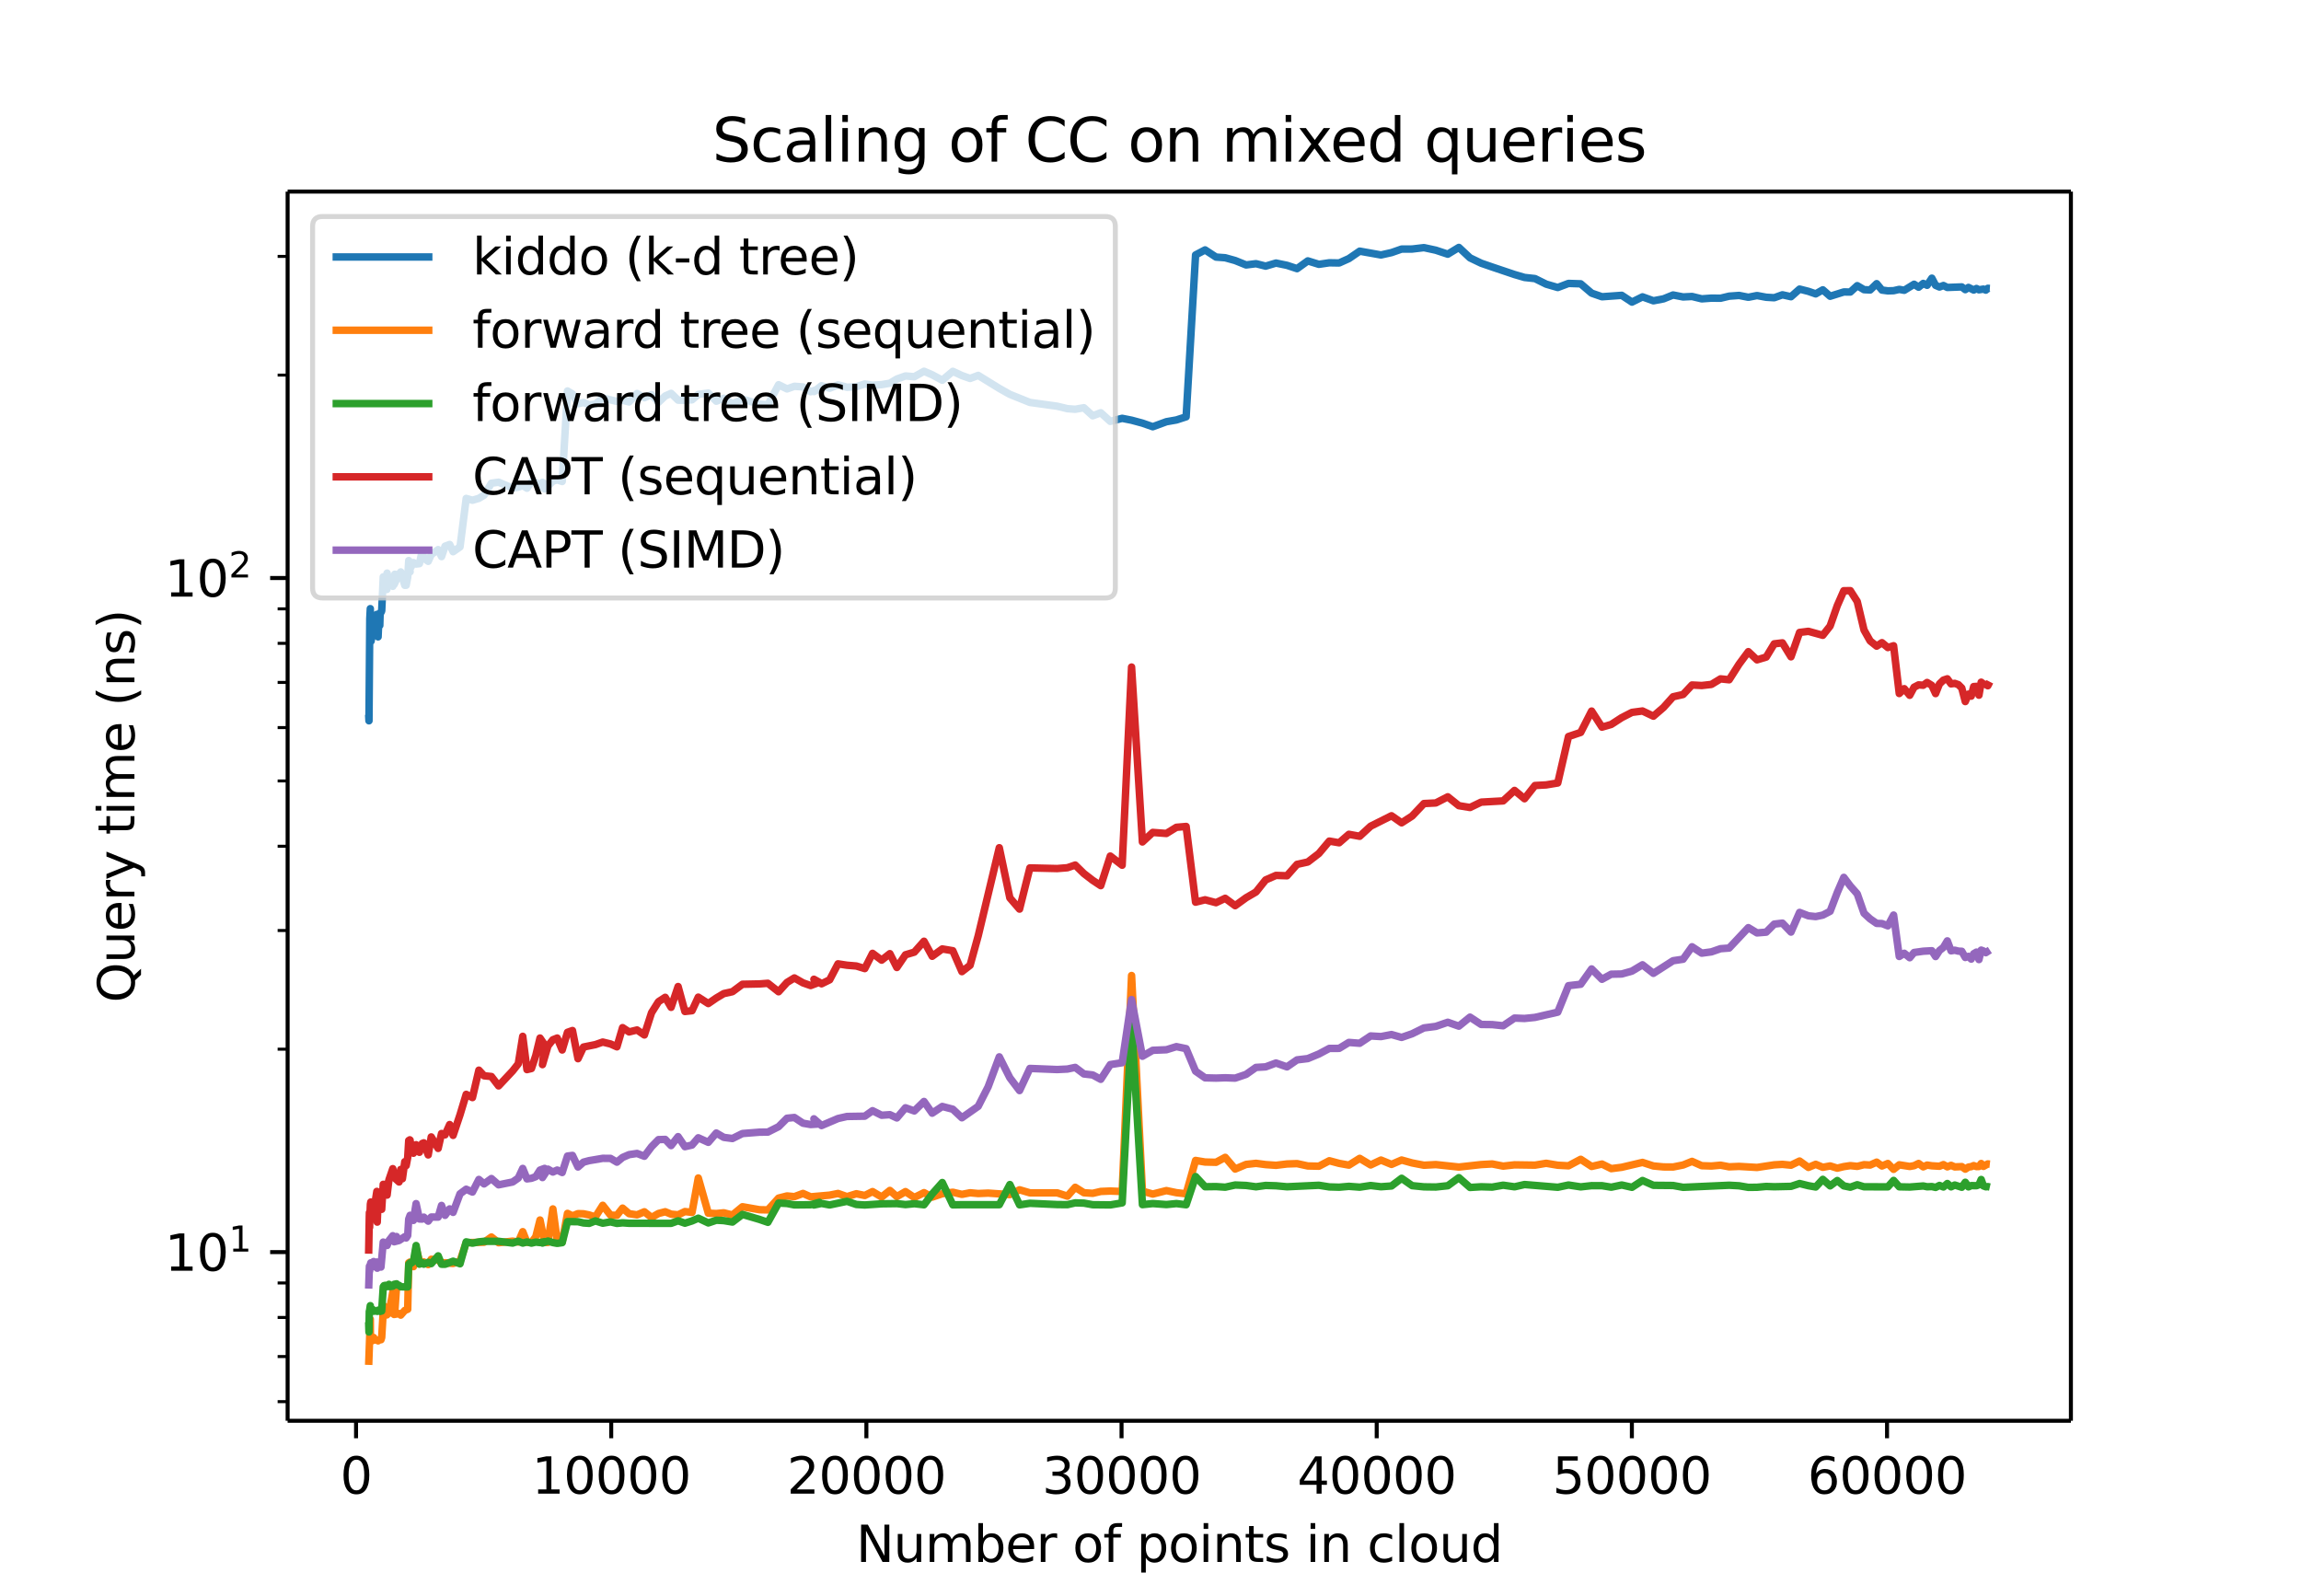 <?xml version="1.0" encoding="UTF-8"?>
<!DOCTYPE svg  PUBLIC '-//W3C//DTD SVG 1.1//EN'  'http://www.w3.org/Graphics/SVG/1.1/DTD/svg11.dtd'>
<svg width="460.8pt" height="319.68pt" version="1.1" viewBox="0 0 460.8 319.68" xmlns="http://www.w3.org/2000/svg" xmlns:xlink="http://www.w3.org/1999/xlink">
 <defs>
  <style type="text/css">*{stroke-linejoin: round; stroke-linecap: butt}</style>
 </defs>
 <g id="figure_1">
  <g id="patch_1">
   <path d="m0 319.68h460.8v-319.68h-460.8z" fill="#fff"/>
  </g>
  <g id="axes_1">
   <g id="patch_2">
    <path d="m57.6 284.52h357.12v-246.15h-357.12z" fill="#fff"/>
   </g>
   <g id="matplotlib.axis_1">
    <g id="xtick_1">
     <g id="line2d_1">
      <defs>
       <path id="m51b87e9e75" d="m0 0v3.5" stroke="#000" stroke-width=".8"/>
      </defs>
      <use x="71.303" y="284.515" stroke="#000000" stroke-width=".8" xlink:href="#m51b87e9e75"/>
     </g>
     <g id="text_1">
      <!-- 0 -->
      <g transform="translate(68.122 299.11) scale(.1 -.1)">
       <defs>
        <path id="DejaVuSans-30" transform="scale(.016)" d="m2034 4250q-487 0-733-480-245-479-245-1442 0-959 245-1439 246-480 733-480 491 0 736 480 246 480 246 1439 0 963-246 1442-245 480-736 480zm0 500q785 0 1199-621 414-620 414-1801 0-1178-414-1799-414-620-1199-620-784 0-1198 620-414 621-414 1799 0 1181 414 1801 414 621 1198 621z"/>
       </defs>
       <use xlink:href="#DejaVuSans-30"/>
      </g>
     </g>
    </g>
    <g id="xtick_2">
     <g id="line2d_2">
      <use x="122.403" y="284.515" stroke="#000000" stroke-width=".8" xlink:href="#m51b87e9e75"/>
     </g>
     <g id="text_2">
      <!-- 10000 -->
      <g transform="translate(106.5 299.11) scale(.1 -.1)">
       <defs>
        <path id="DejaVuSans-31" transform="scale(.016)" d="m794 531h1031v3560l-1122-225v575l1116 225h631v-4135h1031v-531h-2687v531z"/>
       </defs>
       <use xlink:href="#DejaVuSans-31"/>
       <use x="63.623" xlink:href="#DejaVuSans-30"/>
       <use x="127.246" xlink:href="#DejaVuSans-30"/>
       <use x="190.869" xlink:href="#DejaVuSans-30"/>
       <use x="254.492" xlink:href="#DejaVuSans-30"/>
      </g>
     </g>
    </g>
    <g id="xtick_3">
     <g id="line2d_3">
      <use x="173.502" y="284.515" stroke="#000000" stroke-width=".8" xlink:href="#m51b87e9e75"/>
     </g>
     <g id="text_3">
      <!-- 20000 -->
      <g transform="translate(157.6 299.11) scale(.1 -.1)">
       <defs>
        <path id="DejaVuSans-32" transform="scale(.016)" d="m1228 531h2203v-531h-2962v531q359 372 979 998 621 627 780 809 303 340 423 576 121 236 121 464 0 372-261 606-261 235-680 235-297 0-627-103-329-103-704-313v638q381 153 712 231 332 78 607 78 725 0 1156-363 431-362 431-968 0-288-108-546-107-257-392-607-78-91-497-524-418-433-1181-1211z"/>
       </defs>
       <use xlink:href="#DejaVuSans-32"/>
       <use x="63.623" xlink:href="#DejaVuSans-30"/>
       <use x="127.246" xlink:href="#DejaVuSans-30"/>
       <use x="190.869" xlink:href="#DejaVuSans-30"/>
       <use x="254.492" xlink:href="#DejaVuSans-30"/>
      </g>
     </g>
    </g>
    <g id="xtick_4">
     <g id="line2d_4">
      <use x="224.601" y="284.515" stroke="#000000" stroke-width=".8" xlink:href="#m51b87e9e75"/>
     </g>
     <g id="text_4">
      <!-- 30000 -->
      <g transform="translate(208.7 299.11) scale(.1 -.1)">
       <defs>
        <path id="DejaVuSans-33" transform="scale(.016)" d="m2597 2516q453-97 707-404 255-306 255-756 0-690-475-1069-475-378-1350-378-293 0-604 58t-642 174v609q262-153 574-231 313-78 654-78 593 0 904 234t311 681q0 413-289 645-289 233-804 233h-544v519h569q465 0 712 186t247 536q0 359-255 551-254 193-729 193-260 0-557-57-297-56-653-174v562q360 100 674 150t592 50q719 0 1137-327 419-326 419-882 0-388-222-655t-631-370z"/>
       </defs>
       <use xlink:href="#DejaVuSans-33"/>
       <use x="63.623" xlink:href="#DejaVuSans-30"/>
       <use x="127.246" xlink:href="#DejaVuSans-30"/>
       <use x="190.869" xlink:href="#DejaVuSans-30"/>
       <use x="254.492" xlink:href="#DejaVuSans-30"/>
      </g>
     </g>
    </g>
    <g id="xtick_5">
     <g id="line2d_5">
      <use x="275.701" y="284.515" stroke="#000000" stroke-width=".8" xlink:href="#m51b87e9e75"/>
     </g>
     <g id="text_5">
      <!-- 40000 -->
      <g transform="translate(259.79 299.11) scale(.1 -.1)">
       <defs>
        <path id="DejaVuSans-34" transform="scale(.016)" d="m2419 4116-1594-2491h1594v2491zm-166 550h794v-3041h666v-525h-666v-1100h-628v1100h-2106v609l1940 2957z"/>
       </defs>
       <use xlink:href="#DejaVuSans-34"/>
       <use x="63.623" xlink:href="#DejaVuSans-30"/>
       <use x="127.246" xlink:href="#DejaVuSans-30"/>
       <use x="190.869" xlink:href="#DejaVuSans-30"/>
       <use x="254.492" xlink:href="#DejaVuSans-30"/>
      </g>
     </g>
    </g>
    <g id="xtick_6">
     <g id="line2d_6">
      <use x="326.8" y="284.515" stroke="#000000" stroke-width=".8" xlink:href="#m51b87e9e75"/>
     </g>
     <g id="text_6">
      <!-- 50000 -->
      <g transform="translate(310.89 299.11) scale(.1 -.1)">
       <defs>
        <path id="DejaVuSans-35" transform="scale(.016)" d="m691 4666h2478v-532h-1900v-1143q137 47 274 70 138 23 276 23 781 0 1237-428 457-428 457-1159 0-753-469-1171-469-417-1322-417-294 0-599 50-304 50-629 150v635q281-153 581-228t634-75q541 0 856 284 316 284 316 772 0 487-316 771-315 285-856 285-253 0-505-56-251-56-513-175v2344z"/>
       </defs>
       <use xlink:href="#DejaVuSans-35"/>
       <use x="63.623" xlink:href="#DejaVuSans-30"/>
       <use x="127.246" xlink:href="#DejaVuSans-30"/>
       <use x="190.869" xlink:href="#DejaVuSans-30"/>
       <use x="254.492" xlink:href="#DejaVuSans-30"/>
      </g>
     </g>
    </g>
    <g id="xtick_7">
     <g id="line2d_7">
      <use x="377.899" y="284.515" stroke="#000000" stroke-width=".8" xlink:href="#m51b87e9e75"/>
     </g>
     <g id="text_7">
      <!-- 60000 -->
      <g transform="translate(361.99 299.11) scale(.1 -.1)">
       <defs>
        <path id="DejaVuSans-36" transform="scale(.016)" d="m2113 2584q-425 0-674-291-248-290-248-796 0-503 248-796 249-292 674-292t673 292q248 293 248 796 0 506-248 796-248 291-673 291zm1253 1979v-575q-238 112-480 171-242 60-480 60-625 0-955-422-329-422-376-1275 184 272 462 417 279 145 613 145 703 0 1111-427 408-426 408-1160 0-719-425-1154-425-434-1131-434-810 0-1238 620-428 621-428 1799 0 1106 525 1764t1409 658q238 0 480-47t505-140z"/>
       </defs>
       <use xlink:href="#DejaVuSans-36"/>
       <use x="63.623" xlink:href="#DejaVuSans-30"/>
       <use x="127.246" xlink:href="#DejaVuSans-30"/>
       <use x="190.869" xlink:href="#DejaVuSans-30"/>
       <use x="254.492" xlink:href="#DejaVuSans-30"/>
      </g>
     </g>
    </g>
    <g id="text_8">
     <!-- Number of points in cloud -->
     <g transform="translate(171.44 312.79) scale(.1 -.1)">
      <defs>
       <path id="DejaVuSans-4e" transform="scale(.016)" d="m628 4666h850l2069-3903v3903h612v-4666h-850l-2068 3903v-3903h-613v4666z"/>
       <path id="DejaVuSans-75" transform="scale(.016)" d="m544 1381v2119h575v-2097q0-497 193-746 194-248 582-248 465 0 735 297 271 297 271 810v1984h575v-3500h-575v538q-209-319-486-474-276-155-642-155-603 0-916 375-312 375-312 1097zm1447 2203z"/>
       <path id="DejaVuSans-6d" transform="scale(.016)" d="m3328 2828q216 388 516 572t706 184q547 0 844-383 297-382 297-1088v-2113h-578v2094q0 503-179 746-178 244-543 244-447 0-707-297-259-296-259-809v-1978h-578v2094q0 506-178 748t-550 242q-441 0-701-298-259-298-259-808v-1978h-578v3500h578v-544q197 322 472 475t653 153q382 0 649-194 267-193 395-562z"/>
       <path id="DejaVuSans-62" transform="scale(.016)" d="m3116 1747q0 634-261 995t-717 361q-457 0-718-361t-261-995 261-995 718-361q456 0 717 361t261 995zm-1957 1222q182 312 458 463 277 152 661 152 638 0 1036-506 399-506 399-1331t-399-1332q-398-506-1036-506-384 0-661 152-276 152-458 464v-525h-578v4863h578v-1894z"/>
       <path id="DejaVuSans-65" transform="scale(.016)" d="m3597 1894v-281h-2644q38-594 358-905t892-311q331 0 642 81t618 244v-544q-310-131-635-200t-659-69q-838 0-1327 487-489 488-489 1320 0 859 464 1363 464 505 1252 505 706 0 1117-455 411-454 411-1235zm-575 169q-6 471-264 752-258 282-683 282-481 0-770-272t-333-766l2050 4z"/>
       <path id="DejaVuSans-72" transform="scale(.016)" d="m2631 2963q-97 56-211 82-114 27-251 27-488 0-749-317t-261-911v-1844h-578v3500h578v-544q182 319 472 473 291 155 707 155 59 0 131-8 72-7 159-23l3-590z"/>
       <path id="DejaVuSans-6f" transform="scale(.016)" d="m1959 3097q-462 0-731-361t-269-989 267-989q268-361 733-361 460 0 728 362 269 363 269 988 0 622-269 986-268 364-728 364zm0 487q750 0 1178-488 429-487 429-1349 0-859-429-1349-428-489-1178-489-753 0-1180 489-426 490-426 1349 0 862 426 1349 427 488 1180 488z"/>
       <path id="DejaVuSans-66" transform="scale(.016)" d="m2375 4863v-479h-550q-309 0-430-125-120-125-120-450v-309h947v-447h-947v-3053h-578v3053h-550v447h550v244q0 584 272 851 272 268 862 268h544z"/>
       <path id="DejaVuSans-70" transform="scale(.016)" d="m1159 525v-1856h-578v4831h578v-531q182 312 458 463 277 152 661 152 638 0 1036-506 399-506 399-1331t-399-1332q-398-506-1036-506-384 0-661 152-276 152-458 464zm1957 1222q0 634-261 995t-717 361q-457 0-718-361t-261-995 261-995 718-361q456 0 717 361t261 995z"/>
       <path id="DejaVuSans-69" transform="scale(.016)" d="m603 3500h575v-3500h-575v3500zm0 1363h575v-729h-575v729z"/>
       <path id="DejaVuSans-6e" transform="scale(.016)" d="m3513 2113v-2113h-575v2094q0 497-194 743-194 247-581 247-466 0-735-297-269-296-269-809v-1978h-578v3500h578v-544q207 316 486 472 280 156 646 156 603 0 912-373 310-373 310-1098z"/>
       <path id="DejaVuSans-74" transform="scale(.016)" d="m1172 4494v-994h1184v-447h-1184v-1900q0-428 117-550t477-122h590v-481h-590q-666 0-919 248-253 249-253 905v1900h-422v447h422v994h578z"/>
       <path id="DejaVuSans-73" transform="scale(.016)" d="m2834 3397v-544q-243 125-506 187-262 63-544 63-428 0-642-131t-214-394q0-200 153-314t616-217l197-44q612-131 870-370t258-667q0-488-386-773-386-284-1061-284-281 0-586 55t-642 164v594q319-166 628-249 309-82 613-82 406 0 624 139 219 139 219 392 0 234-158 359-157 125-692 241l-200 47q-534 112-772 345-237 233-237 639 0 494 350 762 350 269 994 269 318 0 599-47 282-46 519-140z"/>
       <path id="DejaVuSans-63" transform="scale(.016)" d="m3122 3366v-538q-244 135-489 202t-495 67q-560 0-870-355-309-354-309-995t309-996q310-354 870-354 250 0 495 67t489 202v-532q-241-112-499-168-257-57-548-57-791 0-1257 497-465 497-465 1341 0 856 470 1346 471 491 1290 491 265 0 518-55 253-54 491-163z"/>
       <path id="DejaVuSans-6c" transform="scale(.016)" d="m603 4863h575v-4863h-575v4863z"/>
       <path id="DejaVuSans-64" transform="scale(.016)" d="m2906 2969v1894h575v-4863h-575v525q-181-312-458-464-276-152-664-152-634 0-1033 506-398 507-398 1332t398 1331q399 506 1033 506 388 0 664-152 277-151 458-463zm-1959-1222q0-634 261-995t717-361 718 361q263 361 263 995t-263 995q-262 361-718 361t-717-361-261-995z"/>
      </defs>
      <use xlink:href="#DejaVuSans-4e"/>
      <use x="74.805" xlink:href="#DejaVuSans-75"/>
      <use x="138.184" xlink:href="#DejaVuSans-6d"/>
      <use x="235.596" xlink:href="#DejaVuSans-62"/>
      <use x="299.072" xlink:href="#DejaVuSans-65"/>
      <use x="360.596" xlink:href="#DejaVuSans-72"/>
      <use x="401.709" xlink:href="#DejaVuSans-20"/>
      <use x="433.496" xlink:href="#DejaVuSans-6f"/>
      <use x="494.678" xlink:href="#DejaVuSans-66"/>
      <use x="529.883" xlink:href="#DejaVuSans-20"/>
      <use x="561.67" xlink:href="#DejaVuSans-70"/>
      <use x="625.146" xlink:href="#DejaVuSans-6f"/>
      <use x="686.328" xlink:href="#DejaVuSans-69"/>
      <use x="714.111" xlink:href="#DejaVuSans-6e"/>
      <use x="777.49" xlink:href="#DejaVuSans-74"/>
      <use x="816.699" xlink:href="#DejaVuSans-73"/>
      <use x="868.799" xlink:href="#DejaVuSans-20"/>
      <use x="900.586" xlink:href="#DejaVuSans-69"/>
      <use x="928.369" xlink:href="#DejaVuSans-6e"/>
      <use x="991.748" xlink:href="#DejaVuSans-20"/>
      <use x="1023.535" xlink:href="#DejaVuSans-63"/>
      <use x="1078.516" xlink:href="#DejaVuSans-6c"/>
      <use x="1106.299" xlink:href="#DejaVuSans-6f"/>
      <use x="1167.48" xlink:href="#DejaVuSans-75"/>
      <use x="1230.859" xlink:href="#DejaVuSans-64"/>
     </g>
    </g>
   </g>
   <g id="matplotlib.axis_2">
    <g id="ytick_1">
     <g id="line2d_8">
      <defs>
       <path id="m5abe74d41c" d="m0 0h-3.5" stroke="#000" stroke-width=".8"/>
      </defs>
      <use x="57.6" y="250.745" stroke="#000000" stroke-width=".8" xlink:href="#m5abe74d41c"/>
     </g>
     <g id="text_9">
      <!-- $\mathdefault{10^{1}}$ -->
      <g transform="translate(33 254.54) scale(.1 -.1)">
       <use transform="translate(0 .684)" xlink:href="#DejaVuSans-31"/>
       <use transform="translate(63.623 .684)" xlink:href="#DejaVuSans-30"/>
       <use transform="translate(128.2 38.966) scale(.7)" xlink:href="#DejaVuSans-31"/>
      </g>
     </g>
    </g>
    <g id="ytick_2">
     <g id="line2d_9">
      <use x="57.6" y="115.753" stroke="#000000" stroke-width=".8" xlink:href="#m5abe74d41c"/>
     </g>
     <g id="text_10">
      <!-- $\mathdefault{10^{2}}$ -->
      <g transform="translate(33 119.55) scale(.1 -.1)">
       <use transform="translate(0 .766)" xlink:href="#DejaVuSans-31"/>
       <use transform="translate(63.623 .766)" xlink:href="#DejaVuSans-30"/>
       <use transform="translate(128.2 39.047) scale(.7)" xlink:href="#DejaVuSans-32"/>
      </g>
     </g>
    </g>
    <g id="ytick_3">
     <g id="line2d_10">
      <defs>
       <path id="m0caeb4b170" d="m0 0h-2" stroke="#000" stroke-width=".6"/>
      </defs>
      <use x="57.6" y="280.693" stroke="#000000" stroke-width=".6" xlink:href="#m0caeb4b170"/>
     </g>
    </g>
    <g id="ytick_4">
     <g id="line2d_11">
      <use x="57.6" y="271.655" stroke="#000000" stroke-width=".6" xlink:href="#m0caeb4b170"/>
     </g>
    </g>
    <g id="ytick_5">
     <g id="line2d_12">
      <use x="57.6" y="263.827" stroke="#000000" stroke-width=".6" xlink:href="#m0caeb4b170"/>
     </g>
    </g>
    <g id="ytick_6">
     <g id="line2d_13">
      <use x="57.6" y="256.922" stroke="#000000" stroke-width=".6" xlink:href="#m0caeb4b170"/>
     </g>
    </g>
    <g id="ytick_7">
     <g id="line2d_14">
      <use x="57.6" y="210.108" stroke="#000000" stroke-width=".6" xlink:href="#m0caeb4b170"/>
     </g>
    </g>
    <g id="ytick_8">
     <g id="line2d_15">
      <use x="57.6" y="186.337" stroke="#000000" stroke-width=".6" xlink:href="#m0caeb4b170"/>
     </g>
    </g>
    <g id="ytick_9">
     <g id="line2d_16">
      <use x="57.6" y="169.472" stroke="#000000" stroke-width=".6" xlink:href="#m0caeb4b170"/>
     </g>
    </g>
    <g id="ytick_10">
     <g id="line2d_17">
      <use x="57.6" y="156.39" stroke="#000000" stroke-width=".6" xlink:href="#m0caeb4b170"/>
     </g>
    </g>
    <g id="ytick_11">
     <g id="line2d_18">
      <use x="57.6" y="145.701" stroke="#000000" stroke-width=".6" xlink:href="#m0caeb4b170"/>
     </g>
    </g>
    <g id="ytick_12">
     <g id="line2d_19">
      <use x="57.6" y="136.664" stroke="#000000" stroke-width=".6" xlink:href="#m0caeb4b170"/>
     </g>
    </g>
    <g id="ytick_13">
     <g id="line2d_20">
      <use x="57.6" y="128.835" stroke="#000000" stroke-width=".6" xlink:href="#m0caeb4b170"/>
     </g>
    </g>
    <g id="ytick_14">
     <g id="line2d_21">
      <use x="57.6" y="121.93" stroke="#000000" stroke-width=".6" xlink:href="#m0caeb4b170"/>
     </g>
    </g>
    <g id="ytick_15">
     <g id="line2d_22">
      <use x="57.6" y="75.117" stroke="#000000" stroke-width=".6" xlink:href="#m0caeb4b170"/>
     </g>
    </g>
    <g id="ytick_16">
     <g id="line2d_23">
      <use x="57.6" y="51.346" stroke="#000000" stroke-width=".6" xlink:href="#m0caeb4b170"/>
     </g>
    </g>
    <g id="text_11">
     <!-- Query time (ns) -->
     <g transform="translate(26.92 200.78) rotate(-90) scale(.1 -.1)">
      <defs>
       <path id="DejaVuSans-51" transform="scale(.016)" d="m2522 4238q-688 0-1093-513-404-512-404-1397 0-881 404-1394 405-512 1093-512 687 0 1089 512 402 513 402 1394 0 885-402 1397-402 513-1089 513zm884-4154 832-909h-763l-691 747q-103-6-158-9-54-4-104-4-984 0-1574 658-589 658-589 1761 0 1106 589 1764 590 658 1574 658 981 0 1568-658 588-658 588-1764 0-812-327-1391-326-578-945-853z"/>
       <path id="DejaVuSans-79" transform="scale(.016)" d="m2059-325q-243-625-475-815-231-191-618-191h-460v481h338q237 0 368 113 132 112 291 531l103 262-1415 3444h609l1094-2737 1094 2737h609l-1538-3825z"/>
       <path id="DejaVuSans-28" transform="scale(.016)" d="m1984 4856q-418-718-622-1422-203-703-203-1425 0-721 205-1429t620-1424h-500q-468 735-701 1444t-233 1409q0 697 231 1403 232 707 703 1444h500z"/>
       <path id="DejaVuSans-29" transform="scale(.016)" d="m513 4856h500q468-737 701-1444 233-706 233-1403 0-700-233-1409t-701-1444h-500q415 716 620 1424t205 1429q0 722-205 1425-205 704-620 1422z"/>
      </defs>
      <use xlink:href="#DejaVuSans-51"/>
      <use x="78.711" xlink:href="#DejaVuSans-75"/>
      <use x="142.09" xlink:href="#DejaVuSans-65"/>
      <use x="203.613" xlink:href="#DejaVuSans-72"/>
      <use x="244.727" xlink:href="#DejaVuSans-79"/>
      <use x="303.906" xlink:href="#DejaVuSans-20"/>
      <use x="335.693" xlink:href="#DejaVuSans-74"/>
      <use x="374.902" xlink:href="#DejaVuSans-69"/>
      <use x="402.686" xlink:href="#DejaVuSans-6d"/>
      <use x="500.098" xlink:href="#DejaVuSans-65"/>
      <use x="561.621" xlink:href="#DejaVuSans-20"/>
      <use x="593.408" xlink:href="#DejaVuSans-28"/>
      <use x="632.422" xlink:href="#DejaVuSans-6e"/>
      <use x="695.801" xlink:href="#DejaVuSans-73"/>
      <use x="747.9" xlink:href="#DejaVuSans-29"/>
     </g>
    </g>
   </g>
   <g id="line2d_24">
    <path d="m398.49 57.767-0.409-0.026-0.404 0.359-0.475-0.208-0.894 0.144-0.501-0.262-0.552 0.306-1.048-0.521-0.634 0.443-0.705-0.545-2.892 0.108-0.782-0.39-0.797 0.303-0.772-0.337-0.751-1.433-0.945 1.422-0.782-0.37-0.925 0.752-0.904-0.588-1.967 1.209-1.002-0.18-1.134 0.259-1.15 0.034-1.18-0.157-1.063-1.279-1.303 1.259-1.226-0.058-1.359-0.802-1.385 1.271-1.303-0.011-2.739 0.856-1.467-1.282-1.421 0.809-1.461-0.508-1.768-0.45-1.722 1.526-1.717-0.384-1.64 0.589-1.605-0.096-1.84-0.342-1.737 0.344-1.855-0.366-1.988 0.145-1.722 0.415-1.835-0.02-1.937 0.142-1.942-0.473-1.783 0.092-2.013-0.392-1.911 0.774-2.029 0.387-2.182-0.786-2.11 1.046-2.049-1.352-3.955 0.285-2.075-0.723-2.187-1.867-2.442-0.079-2.151 0.818-2.315-0.673-2.248-1.113-2.09-0.227-2.003-0.586-4.471-1.505-2.213-0.763-2.233-1.071-2.233-2.087-2.218 1.349-2.397-0.794-2.376-0.514-2.366 0.279-2.11 0.009-2.023 0.706-2.11 0.471-4.257-0.758-2.162 1.484-1.952 0.879-1.967-0.036-2.095 0.308-2.213-0.688-2.156 1.554-2.018-0.666-2.202-0.452-2.07 0.613-1.932-0.487-1.983 0.249-2.187-0.883-1.998-0.555-1.835-0.135-2.192-1.436-1.906 1.005-1.891 32.415-1.947 0.632-2.008 0.354-2.729 1.002-2.07-0.723-2.172-0.585-1.886-0.375-2.376 0.606-1.911-1.722-1.61 0.608-1.768-1.613-1.737 0.306-1.564-0.118-2.049-0.494-5.463-0.758-4.011-1.614-2.115-1.191-4.221-2.606-1.625 0.611-1.64-0.58-1.824-0.843-2.11 1.774-2.013-1.08-1.645-0.71-1.937 1.089-1.773-0.149-1.722 0.615-1.405 0.84-1.645 0.279-1.824 0.116-1.553-0.25-1.691 0.546-1.87 0.116-1.799-0.479-1.676 0.668-1.625-0.497-1.528 1.175 1.088-0.582-1.742 0.611-1.533-0.966-1.722-0.123-1.472 0.524-1.691-0.839-2.146 4.02-1.671-0.158-3.418-0.962-2.008 0.911-1.732-1.102-1.497 0.592-1.605-1.629-2.003 0.263-1.257 1.086-1.421 0.097-1.364-0.027-1.405-1.36-1.175 0.52-1.349 1.27-1.39-1.537-1.436 0.615-1.467-0.847-1.594 1.693-1.303-0.337-1.134 0.228-2.841-0.674-1.477 1.215-1.242 0.145-1.129-0.463-1.104 0.254-1.109-1.953-0.996-0.608-1.063 18.125-0.996-0.325-0.869 0.253-0.986 0.991-1.099-0.747 0.429 1.322-1.768-1.292-0.869-0.125-0.894 1.269-0.848-0.531-0.894 0.315-1.129 0.2-2.811-1.184-1.441 0.196-1.467 2.402-1.042 0.629-1.288 0.379-1.252-0.356-1.237 9.701-1.385 0.967-0.685-1.448-0.925 0.342-0.705 2.087-0.68-1.402-1.385 0.987-0.603 1.357-0.884-0.625-0.312-1.532-0.567 2.623-0.664 0.079-0.537-0.294-0.726 1.34 0.061 0.512-0.276-2.252-0.204 3.326-0.307 1.618-0.276 0.01-0.812-2.68-0.332 0.419-0.991 2.091 0.475-1.625-0.337-0.43-0.409 2.424-0.649-0.981-0.123 0.292-0.368-1.955-0.051 3.273-0.286-0.315-0.281-1.989-0.153-0.219-0.312 6.828-0.143 0.296-0.169 0.071-0.072 2.544-0.22-0.421-0.118 2.697-0.245-4.505-0.455 1.93-0.189 0.092-0.281 1.944-0.235 1.411-0.133-2.277-0.02-4.243-0.102 1.98-0.164 20.475-0.061-1.205" clip-path="url(#p65d9a8972f)" fill="none" stroke="#1f77b4" stroke-linecap="square" stroke-width="1.5"/>
   </g>
   <g id="line2d_25">
    <path d="m398.49 233.13-0.409-0.046-0.879 0.493-0.45-0.573-0.445 0.597-0.501 0.016-0.552-0.195-0.491 0.208-0.557 0.081-0.634 0.419-0.705-0.509-1.41 0.061-0.736-0.316-0.746 0.301-0.782-0.446-0.797 0.328-1.523-0.091-0.945-0.141-0.782 0.35-0.925-0.674-0.904 0.444-0.874 0.154-2.095-0.329-1.134 0.904-1.15-1.17-1.18 0.503-1.063-0.772-1.303 0.582-1.226-0.074-1.359 0.339-1.385-0.15-1.303 0.196-1.308 0.314-1.431-0.448-1.467 0.274-1.421-0.599-1.461 0.62-1.768-1.274-1.722 0.831-1.717-0.168-1.64 0.096-3.444 0.523-3.592-0.21-1.988 0.084-1.722-0.327-1.835 0.165-1.937-0.063-1.942-0.862-1.783 0.721-2.013 0.401-1.911-0.014-2.029-0.192-2.182-0.712-4.16 0.976-2.1 0.27-1.855-0.917-2.075 0.479-2.187-1.429-2.442 1.301-2.151-0.116-2.315-0.387-2.248 0.37-4.093-0.06-2.279 0.256-2.192-0.433-2.213 0.122-4.466 0.495-4.614-0.492-2.376 0.129-2.366-0.457-2.11-0.583-2.023 0.875-2.11-0.867-2.064 0.975-2.192-1.316-2.162 1.353-1.952-0.349-1.967-0.53-2.095 1.096-2.213-0.049-2.156-0.469-2.018 0.069-2.202 0.271-2.07-0.144-1.932-0.253-1.983 0.217-2.187 0.926-1.998-2.34-1.835 0.988-2.192-0.052-1.906-0.317-1.891 6.674-1.947-0.218-2.008-0.419-2.729 0.693-2.07-0.585-2.172-43.18-1.886 43.255-2.376-0.093-1.911 0.079-1.61 0.376-1.768-0.117-1.737-1.088-1.564 1.774-2.049-0.663-5.463-0.002-2.07-0.606-1.942 0.96-4.349-0.3-1.988 0.084-1.625-0.148-1.64 0.317-1.824-0.426-2.11 0.301-2.013 0.676-1.645-0.896-1.937 0.976-1.773-1.181-1.722 0.995-1.405-1.232-1.645 1.316-1.824-1.086-1.553 0.78-1.691-0.348-1.87 0.579-1.799-0.634-1.676 0.336-3.807 0.334-1.533-0.677-1.722 0.642-1.472-0.14-1.691 0.432-2.146 2.364-1.671-0.036-3.418-0.598-2.008 1.657-1.732-0.442-1.497 0.147-1.605-0.073-2.003-7.045-1.257 6.886-1.421-0.164-1.364 0.651-1.405-0.133-1.175-0.479-1.349 0.348-1.39 0.805-1.436-1.148-1.467 0.615-1.594-0.236-1.303-1.109-1.134 1.435-1.283-0.027-1.558-1.974-1.477 2.334-1.242-0.401-1.129-0.233-1.104-0.033-1.109 0.456-0.996-0.505-1.063 5.715-0.996-0.244-0.869-6.362-0.986 6.703-1.099 0.02 0.429-0.004-0.92-4.502-0.848 3.355-0.869 1.153-0.894-0.039-0.848-2.131-0.894 2.07-1.129-0.175-2.811 0.317-1.441-1.143-1.467 1.044-3.582 0.082-1.237 3.695-1.385 0.476-1.61-0.142-0.705 0.069-0.68-0.658-1.385-0.107-0.603 1.069-0.884-0.533-0.312 0.199-0.567-0.392-0.664-2.555-0.537 3.687-0.726-0.905 0.061 0.103-0.276 0.024-0.204 9.313-0.583 0.234-0.812 0.934-0.332-0.318-0.991 0.193 0.475-5.474-0.337 4.877-0.409-3.869-0.772 4.246-0.368-0.049-0.051 0.357-0.286-0.217-0.281-1.554-0.153 1.021-0.312 5.274-0.143 0.447-0.46 0.022-0.118 0.201-0.245-0.17-0.455-0.004-0.189-0.496-0.281 0.651-0.235-0.676-0.051 0.562-0.082-0.019-0.02-4.162-0.327 9.131v0" clip-path="url(#p65d9a8972f)" fill="none" stroke="#ff7f0e" stroke-linecap="square" stroke-width="1.5"/>
   </g>
   <g id="line2d_26">
    <path d="m398.49 237.72-0.409-0.094-0.404 0.039-0.475-0.18-0.45-1.279-0.445 1.048-0.501 0.193-1.042-0.022-0.557 0.253-0.634-0.918-0.705 0.997-1.41-0.446-0.736 0.361-0.746-0.664-0.782 0.695-0.797-0.31-0.772 0.397-0.751-0.173-0.945 0.045-0.782-0.161-2.703 0.211-2.095-0.043-1.134-1.278-1.15 1.282-4.773-0.007-1.359-0.416-1.385 0.499-1.303-0.267-1.308-1.069-1.431 1.066-1.467-1.302-1.421 1.527-1.461-0.254-1.768-0.442-1.722 0.57-3.357 0.076-1.605-0.059-1.84 0.164-1.737 0.02-1.855-0.318-1.988-0.107-9.218 0.416-2.013-0.367-3.94-0.036-2.182-0.961-2.11 1.364-2.049-0.466-2.1 0.44-1.855-0.3-2.075-0.007-2.187 0.244-2.442-0.373-2.151 0.454-6.653-0.55-2.003 0.456-2.279-0.325-2.192 0.384-2.213-0.066-2.233 0.137-2.233-1.961-2.218 1.615-2.397 0.258-2.376-0.033-2.366-0.237-2.11-1.476-2.023 1.539-2.11 0.154-2.064-0.246-2.192 0.328-2.162-0.162-1.952 0.17-1.967-0.056-2.095-0.331-6.387 0.3-2.202-0.2-2.07-0.064-1.932 0.269-1.983-0.267-2.187-0.09-1.998 0.437-1.835-0.122-2.192 0.031-1.906-2.038-1.891 5.647-1.947-0.235-2.008 0.196-2.729-0.2-2.07 0.215-2.172-36.387-1.886 36.037-2.376 0.407-3.521-0.038-1.768-0.318-1.737-0.055-1.564 0.362-2.049-0.021-5.463-0.254-2.07 0.31-1.942-4.064-2.115 4.032-7.486 0.002-1.824 0.032-2.11-4.469-2.013 2.272-1.645 2.182-1.937-0.218-1.773 0.177-1.722-0.194-3.051 0.042-3.378 0.233-1.691-0.102-1.87-0.636-3.475 0.73-1.625-0.303-1.528 0.315 1.088-0.542-1.742 0.488-3.255 0.033-1.472-0.284-1.691-0.088-2.146 3.856-1.671-0.574-3.418-1.006-2.008 1.529-1.732-0.287-1.497-0.079-1.605 0.541-2.003-0.944-1.257 0.544-1.421 0.452-1.364-0.478-1.405 0.51-8.411-0.009-1.303-0.095-1.134 0.118-1.283-0.312-1.558 0.27-1.477-0.463-1.242 0.492-1.129-0.078-1.104-0.251-2.105-0.021-1.063 4.214-0.996 0.143-0.869-0.155-0.986-0.312-1.099 0.41 0.429-0.297-0.92 0.197-0.848-0.098-0.869 0.208-0.894-0.244-0.848 0.235-0.894-0.38-1.129 0.377-2.811-0.352-2.908-0.002-1.042 0.111-1.288 0.264-1.252-0.266-1.237 4.392-1.385-0.515-1.61 0.618-0.705-0.01-0.68-1.679-1.385 1.553-0.603-0.263-0.884 0.372-0.312-0.305-0.567 0.309-0.664-3.736-0.537 3.189-0.726 0.556 0.061-0.283-0.276 0.275-0.204 4.558-1.395-0.03-0.332-0.294-0.991-0.202 0.475-0.1-0.337 0.13-0.409 0.35-0.649 0.089-0.123-0.469-0.419 0.467-0.286-0.266-0.281 0.066-0.153 0.213-0.312 4.858-0.312 0.089-0.072-0.303-0.22 0.248-0.118-0.195-0.169 0.235-0.077-0.093-0.644 0.069-0.184-0.348-0.097 0.382-0.235-0.036-0.051-0.307-0.082 0.299-0.02-1.104-0.174 1.165-0.026-0.023-0.066 4.13-0.061-1.977" clip-path="url(#p65d9a8972f)" fill="none" stroke="#2ca02c" stroke-linecap="square" stroke-width="1.5"/>
   </g>
   <g id="line2d_27">
    <path d="m398.49 136.53-0.409 0.794-0.404-0.247-0.475-0.101-0.45-0.361-0.445 2.6-0.501-1.762-0.552 0.037-0.491 1.917-0.557-0.404-0.634 1.488-0.705-2.708-0.675-0.677-0.736-0.257-0.736 0.099-0.746-1.011-0.782 0.259-0.797 0.766-0.772 1.932-0.751-1.634-0.945-0.589-0.782 0.557-0.925-0.08-0.904 0.47-0.874 1.617-1.093-1.325-1.002 0.97-1.134-9.563-1.15 0.358-1.18-0.978-1.063 0.694-1.303-1.046-1.226-2.178-1.359-5.714-1.385-2.172-1.303 0.016-1.308 2.982-1.431 4.087-1.467 1.855-2.882-0.794-1.768 0.222-1.722 4.88-1.717-2.796-1.64 0.199-1.605 2.65-1.84 0.556-1.737-1.639-1.855 2.502-1.988 3.126-1.722-0.182-1.835 1.116-1.937 0.217-1.942-0.105-1.783 1.903-2.013 0.458-1.911 2.135-2.029 1.75-2.182-1.038-2.11 0.279-2.049 1.05-2.1 1.365-1.855 0.538-2.075-3.217-2.187 4.279-2.442 0.819-2.151 9.303-2.315 0.383-2.248 0.124-2.09 2.645-2.003-1.664-2.279 2.099-4.405 0.248-2.233 1.075-2.233-0.367-2.218-1.775-2.397 1.232-2.376 0.117-2.366 2.502-2.11 1.36-2.023-1.415-4.175 2.091-2.192 2.018-2.162-0.393-1.952 1.693-1.967-0.336-2.095 2.485-2.213 1.703-2.156 0.474-2.018 2.282-2.202-0.071-2.07 0.906-1.932 2.414-1.983 1.155-2.187 1.588-1.998-1.477-1.835 0.874-2.192-0.577-1.906 0.473-1.891-15.157-1.947 0.168-2.008 1.234-2.729-0.209-2.07 1.909-2.172-35.023-1.886 39.683-2.376-1.835-1.911 5.927-1.61-1.065-1.768-1.364-1.737-1.697-1.564 0.536-2.049 0.165-5.463-0.13-2.07 8.25-1.942-2.244-2.115-10.046-4.221 17.638-1.625 5.902-1.64 1.272-1.824-4.188-2.11-0.355-2.013 1.468-1.645-3.009-1.937 2.184-1.773 0.528-1.722 2.542-1.405-2.767-1.645 1.295-1.824-1.36-1.553 3.052-1.691-0.516-1.87-0.156-1.799-0.277-1.676 3.201-1.625 0.795-1.528-0.908 1.088 0.6-1.742 0.657-1.533-0.537-1.722-0.985-1.472 0.898-1.691 1.869-2.146-1.694-1.671 0.126-3.418 0.07-2.008 1.489-1.732 0.377-1.497 0.89-1.605 1.105-2.003-1.283-1.257 2.716-1.421 0.155-1.364-4.994-1.405 4.165-1.175-2.005-1.349 0.874-1.39 2.208-1.436 4.454-1.467-0.997-1.594 0.387-1.303-0.859-1.134 3.841-1.283-0.571-1.558-0.379-1.477 0.513-2.371 0.481-1.104 2.337-1.109-5.639-0.996 0.355-1.063 3.539-0.996-2.39-0.869 0.342-0.986 1.234-1.099 3.746 0.429-3.979-0.92-1.344-0.848 3.499-0.869 2.606-0.894 0.213-0.848-6.66-0.894 5.501-1.129 1.429-2.811 2.993-1.441-1.876-1.467-0.148-1.042-1.122-1.288 5.487-1.252-0.645-1.237 4.092-1.385 4.123-0.685-2.167-0.925 2.061-0.705-0.265-0.68 2.979-1.385-2.296-0.603 3.601-0.884-2.415-0.312 0.124-0.567 1.764-0.664-1.514-0.537 1.705-0.726-2.681 0.061 0.058-0.276 0.081-0.204 3.404-0.307 1.612-0.276-0.78-0.48 3.417-0.332-1.865-0.332 2.507-0.991-0.901 0.475-0.198-0.337 0.158-0.409-1.719-0.772 2.242-0.368 3.048-0.051-2.299-0.286 1.982-0.281-0.638-0.153-1.2-0.312 5.004-0.143-0.56-0.169-1.659-0.072 0.302-0.22-0.975-0.118 1.538-0.169 3.913-0.077-6.146-0.828 5.222-0.097-1.589-0.235 0.291-0.051-1.803-0.082 0.431-0.123 3.275-0.036 1.359-0.036-2.952-0.026 0.937-0.128 7.307v0" clip-path="url(#p65d9a8972f)" fill="none" stroke="#d62728" stroke-linecap="square" stroke-width="1.5"/>
   </g>
   <g id="line2d_28">
    <path d="m398.49 190.25-0.812 0.533-0.475-0.345-0.45-0.17-0.445 1.893-0.501-1.493-0.552 0.323-0.491 1.073-0.557-0.542-0.634 0.219-0.705-1.236-0.675-0.032-0.736-0.189-0.736 0.125-0.746-1.993-0.782 1.31-0.797 0.623-0.772 1.205-0.751-1.164-1.727 0.099-1.829 0.254-0.874 1.047-1.093-0.89-1.002 0.639-1.134-8.291-1.15 2.16-1.18-0.46-1.063-0.033-1.303-0.899-1.226-1.13-1.359-3.888-1.385-1.565-1.303-1.736-1.308 3.034-1.431 3.761-1.467 0.763-1.421 0.297-1.461-0.154-1.768-0.68-1.722 3.936-1.717-1.791-1.64 0.196-1.605 1.613-1.84 0.148-1.737-1.053-3.843 4.087-1.722 0.128-1.835 0.636-1.937 0.259-1.942-1.281-1.783 2.494-2.013 0.302-3.94 2.523-2.182-1.709-2.11 1.264-2.049 0.578-2.1 0.042-1.855 1.018-2.075-2.073-2.187 3.071-2.442 0.284-2.151 5.303-4.563 1.049-2.09 0.212-2.003-0.077-2.279 1.54-2.192-0.233-2.213-0.027-2.233-1.468-2.233 1.807-2.218-0.78-2.397 0.826-2.376 0.307-2.366 1.169-2.11 0.73-2.023-0.573-2.11 0.406-2.064-0.122-2.192 1.464-2.162-0.168-1.952 1.19-1.967 0.011-2.095 1.115-2.213 0.919-2.156 0.26-2.018 1.399-2.202-0.771-2.07 0.768-1.932 0.112-1.983 1.398-2.187 0.746-1.998-0.07-1.835 0.065-2.192-0.054-1.906-1.332-1.891-4.511-1.947-0.405-2.008 0.624-2.729 0.112-2.07 1.191-2.172-11.352-1.886 12.649-2.376 0.372-1.911 2.947-1.61-0.871-1.768-0.203-1.737-1.31-1.564 0.331-2.049 0.098-5.463-0.222-2.07 4.434-1.942-2.561-2.115-4.193-2.233 6-1.988 3.907-3.265 2.293-1.824-1.712-2.11-0.552-2.013 1.345-1.645-2.344-1.937 1.895-1.773-0.627-1.722 2.028-1.405-0.653-1.645 0.117-1.824-0.91-1.553 1.096-3.562 0.058-1.799 0.411-3.301 1.408-1.528-1.349 1.088 1.028-1.742 0.115-1.533-0.265-1.722-1.144-1.472 0.149-1.691 1.692-2.146 1.081-1.671 0.019-3.418 0.271-2.008 0.999-1.732-0.231-1.497-0.869-1.605 1.862-2.003-0.908-1.257 1.458-1.421 0.318-1.364-2.007-1.405 1.791-1.175-1.233-1.349 0.041-1.39 1.416-1.436 1.91-1.467-0.557-1.594 0.239-1.303 0.564-1.134 0.938-1.283-0.753-1.558-0.011-2.719 0.462-1.129 0.3-1.104 0.972-1.109-2.318-0.996 0.127-1.063 3.297-0.996-0.493-0.869 0.397-0.986-0.576-1.099 1.682 0.429-1.833-0.92 0.335-0.848 1.32-0.869 0.325-0.894 0.117-0.848-2.089-0.894 1.928-1.129 0.787-2.811 0.569-1.441-1.258-1.467 1.071-1.042-0.892-1.288 2.522-1.252-0.565-1.237 0.92-1.385 3.715-0.685-0.696-0.925 1.29-0.705-1.981-0.68 2.332-1.385-0.01-0.603 0.821-0.884-0.8-0.312 0.383-0.567-0.012-0.664-3.08-0.537 3.361-0.726-0.333 0.061-0.684-0.276 0.75-0.204 3.295-0.307 0.489-0.276-0.253-1.145 0.76-0.991 0.252 0.475-1.045-0.337 0.768-0.409-0.928-0.772 0.984-0.368 0.965-0.051-0.359-0.567 0.023-0.153-0.342-0.455 5.003-0.24-0.919-0.337 0.176-0.169 0.969-0.077-1.237-0.455 0.576-0.189-0.672-0.184 1.037-0.097-0.239-0.235-0.146-0.051-0.396-0.102 0.358-0.138 1.287-0.036-0.971-0.026 0.515-0.128 3.979v0" clip-path="url(#p65d9a8972f)" fill="none" stroke="#9467bd" stroke-linecap="square" stroke-width="1.5"/>
   </g>
   <g id="patch_3">
    <path d="m57.6 284.52v-246.15" fill="none" stroke="#000" stroke-linecap="square" stroke-width=".8"/>
   </g>
   <g id="patch_4">
    <path d="m414.72 284.52v-246.15" fill="none" stroke="#000" stroke-linecap="square" stroke-width=".8"/>
   </g>
   <g id="patch_5">
    <path d="m57.6 284.52h357.12" fill="none" stroke="#000" stroke-linecap="square" stroke-width=".8"/>
   </g>
   <g id="patch_6">
    <path d="m57.6 38.362h357.12" fill="none" stroke="#000" stroke-linecap="square" stroke-width=".8"/>
   </g>
   <g id="text_12">
    <!-- Scaling of CC on mixed queries -->
    <g transform="translate(142.63 32.362) scale(.12 -.12)">
     <defs>
      <path id="DejaVuSans-53" transform="scale(.016)" d="m3425 4513v-616q-359 172-678 256-319 85-616 85-515 0-795-200t-280-569q0-310 186-468 186-157 705-254l381-78q706-135 1042-474t336-907q0-679-455-1029-454-350-1332-350-331 0-705 75-373 75-773 222v650q384-215 753-325 369-109 725-109 540 0 834 212 294 213 294 607 0 343-211 537t-692 291l-385 75q-706 140-1022 440-315 300-315 835 0 619 436 975t1201 356q329 0 669-60 341-59 697-177z"/>
      <path id="DejaVuSans-61" transform="scale(.016)" d="m2194 1759q-697 0-966-159t-269-544q0-306 202-486 202-179 548-179 479 0 768 339t289 901v128h-572zm1147 238v-1997h-575v531q-197-318-491-470t-719-152q-537 0-855 302-317 302-317 808 0 590 395 890 396 300 1180 300h807v57q0 397-261 614t-733 217q-300 0-585-72-284-72-546-216v532q315 122 612 182 297 61 578 61 760 0 1135-394 375-393 375-1193z"/>
      <path id="DejaVuSans-67" transform="scale(.016)" d="m2906 1791q0 625-258 968-257 344-723 344-462 0-720-344-258-343-258-968 0-622 258-966t720-344q466 0 723 344 258 344 258 966zm575-1357q0-893-397-1329-396-436-1215-436-303 0-572 45t-522 139v559q253-137 500-202 247-66 503-66 566 0 847 295t281 892v285q-178-310-456-463t-666-153q-643 0-1037 490-394 491-394 1301 0 812 394 1302 394 491 1037 491 388 0 666-153t456-462v531h575v-3066z"/>
      <path id="DejaVuSans-43" transform="scale(.016)" d="m4122 4306v-665q-319 297-680 443-361 147-767 147-800 0-1225-489t-425-1414q0-922 425-1411t1225-489q406 0 767 147t680 444v-660q-331-225-702-338-370-112-782-112-1060 0-1670 648-609 649-609 1771 0 1125 609 1773 610 649 1670 649 418 0 788-111 371-111 696-333z"/>
      <path id="DejaVuSans-78" transform="scale(.016)" d="m3513 3500-1266-1703 1331-1797h-678l-1019 1375-1018-1375h-679l1360 1831-1244 1669h678l928-1247 928 1247h679z"/>
      <path id="DejaVuSans-71" transform="scale(.016)" d="m947 1747q0-634 261-995t717-361 718 361q263 361 263 995t-263 995q-262 361-718 361t-717-361-261-995zm1959-1222q-181-312-458-464-276-152-664-152-634 0-1033 506-398 507-398 1332t398 1331q399 506 1033 506 388 0 664-152 277-151 458-463v531h575v-4831h-575v1856z"/>
     </defs>
     <use xlink:href="#DejaVuSans-53"/>
     <use x="63.477" xlink:href="#DejaVuSans-63"/>
     <use x="118.457" xlink:href="#DejaVuSans-61"/>
     <use x="179.736" xlink:href="#DejaVuSans-6c"/>
     <use x="207.52" xlink:href="#DejaVuSans-69"/>
     <use x="235.303" xlink:href="#DejaVuSans-6e"/>
     <use x="298.682" xlink:href="#DejaVuSans-67"/>
     <use x="362.158" xlink:href="#DejaVuSans-20"/>
     <use x="393.945" xlink:href="#DejaVuSans-6f"/>
     <use x="455.127" xlink:href="#DejaVuSans-66"/>
     <use x="490.332" xlink:href="#DejaVuSans-20"/>
     <use x="522.119" xlink:href="#DejaVuSans-43"/>
     <use x="591.943" xlink:href="#DejaVuSans-43"/>
     <use x="661.768" xlink:href="#DejaVuSans-20"/>
     <use x="693.555" xlink:href="#DejaVuSans-6f"/>
     <use x="754.736" xlink:href="#DejaVuSans-6e"/>
     <use x="818.115" xlink:href="#DejaVuSans-20"/>
     <use x="849.902" xlink:href="#DejaVuSans-6d"/>
     <use x="947.314" xlink:href="#DejaVuSans-69"/>
     <use x="975.098" xlink:href="#DejaVuSans-78"/>
     <use x="1031.152" xlink:href="#DejaVuSans-65"/>
     <use x="1092.676" xlink:href="#DejaVuSans-64"/>
     <use x="1156.152" xlink:href="#DejaVuSans-20"/>
     <use x="1187.939" xlink:href="#DejaVuSans-71"/>
     <use x="1251.416" xlink:href="#DejaVuSans-75"/>
     <use x="1314.795" xlink:href="#DejaVuSans-65"/>
     <use x="1376.318" xlink:href="#DejaVuSans-72"/>
     <use x="1417.432" xlink:href="#DejaVuSans-69"/>
     <use x="1445.215" xlink:href="#DejaVuSans-65"/>
     <use x="1506.738" xlink:href="#DejaVuSans-73"/>
    </g>
   </g>
   <g id="legend_1">
    <g id="patch_7">
     <path d="m64.6 119.75h156.76q2 0 2-2v-72.391q0-2-2-2h-156.76q-2 0-2 2v72.391q0 2 2 2z" fill="#fff" opacity=".8" stroke="#ccc"/>
    </g>
    <g id="line2d_29">
     <path d="m66.6 51.46h10 10" fill="none" stroke="#1f77b4" stroke-linecap="square" stroke-width="1.5"/>
    </g>
    <g id="text_13">
     <!-- kiddo (k-d tree) -->
     <g transform="translate(94.6 54.96) scale(.1 -.1)">
      <defs>
       <path id="DejaVuSans-6b" transform="scale(.016)" d="m581 4863h578v-2872l1716 1509h734l-1856-1637 1935-1863h-750l-1779 1709v-1709h-578v4863z"/>
       <path id="DejaVuSans-2d" transform="scale(.016)" d="m313 2009h1684v-512h-1684v512z"/>
      </defs>
      <use xlink:href="#DejaVuSans-6b"/>
      <use x="57.91" xlink:href="#DejaVuSans-69"/>
      <use x="85.693" xlink:href="#DejaVuSans-64"/>
      <use x="149.17" xlink:href="#DejaVuSans-64"/>
      <use x="212.646" xlink:href="#DejaVuSans-6f"/>
      <use x="273.828" xlink:href="#DejaVuSans-20"/>
      <use x="305.615" xlink:href="#DejaVuSans-28"/>
      <use x="344.629" xlink:href="#DejaVuSans-6b"/>
      <use x="402.539" xlink:href="#DejaVuSans-2d"/>
      <use x="438.623" xlink:href="#DejaVuSans-64"/>
      <use x="502.1" xlink:href="#DejaVuSans-20"/>
      <use x="533.887" xlink:href="#DejaVuSans-74"/>
      <use x="573.096" xlink:href="#DejaVuSans-72"/>
      <use x="611.959" xlink:href="#DejaVuSans-65"/>
      <use x="673.482" xlink:href="#DejaVuSans-65"/>
      <use x="735.006" xlink:href="#DejaVuSans-29"/>
     </g>
    </g>
    <g id="line2d_30">
     <path d="m66.6 66.138h10 10" fill="none" stroke="#ff7f0e" stroke-linecap="square" stroke-width="1.5"/>
    </g>
    <g id="text_14">
     <!-- forward tree (sequential) -->
     <g transform="translate(94.6 69.638) scale(.1 -.1)">
      <defs>
       <path id="DejaVuSans-77" transform="scale(.016)" d="m269 3500h575l719-2731 715 2731h678l719-2731 716 2731h575l-916-3500h-678l-753 2869-756-2869h-679l-915 3500z"/>
      </defs>
      <use xlink:href="#DejaVuSans-66"/>
      <use x="35.205" xlink:href="#DejaVuSans-6f"/>
      <use x="96.387" xlink:href="#DejaVuSans-72"/>
      <use x="137.5" xlink:href="#DejaVuSans-77"/>
      <use x="219.287" xlink:href="#DejaVuSans-61"/>
      <use x="280.566" xlink:href="#DejaVuSans-72"/>
      <use x="319.93" xlink:href="#DejaVuSans-64"/>
      <use x="383.406" xlink:href="#DejaVuSans-20"/>
      <use x="415.193" xlink:href="#DejaVuSans-74"/>
      <use x="454.402" xlink:href="#DejaVuSans-72"/>
      <use x="493.266" xlink:href="#DejaVuSans-65"/>
      <use x="554.789" xlink:href="#DejaVuSans-65"/>
      <use x="616.312" xlink:href="#DejaVuSans-20"/>
      <use x="648.1" xlink:href="#DejaVuSans-28"/>
      <use x="687.113" xlink:href="#DejaVuSans-73"/>
      <use x="739.213" xlink:href="#DejaVuSans-65"/>
      <use x="800.736" xlink:href="#DejaVuSans-71"/>
      <use x="864.213" xlink:href="#DejaVuSans-75"/>
      <use x="927.592" xlink:href="#DejaVuSans-65"/>
      <use x="989.115" xlink:href="#DejaVuSans-6e"/>
      <use x="1052.494" xlink:href="#DejaVuSans-74"/>
      <use x="1091.703" xlink:href="#DejaVuSans-69"/>
      <use x="1119.486" xlink:href="#DejaVuSans-61"/>
      <use x="1180.766" xlink:href="#DejaVuSans-6c"/>
      <use x="1208.549" xlink:href="#DejaVuSans-29"/>
     </g>
    </g>
    <g id="line2d_31">
     <path d="m66.6 80.816h10 10" fill="none" stroke="#2ca02c" stroke-linecap="square" stroke-width="1.5"/>
    </g>
    <g id="text_15">
     <!-- forward tree (SIMD) -->
     <g transform="translate(94.6 84.316) scale(.1 -.1)">
      <defs>
       <path id="DejaVuSans-49" transform="scale(.016)" d="m628 4666h631v-4666h-631v4666z"/>
       <path id="DejaVuSans-4d" transform="scale(.016)" d="m628 4666h941l1190-3175 1197 3175h941v-4666h-616v4097l-1203-3200h-634l-1203 3200v-4097h-613v4666z"/>
       <path id="DejaVuSans-44" transform="scale(.016)" d="m1259 4147v-3628h763q966 0 1414 437 448 438 448 1382 0 937-448 1373t-1414 436h-763zm-631 519h1297q1356 0 1990-564 635-564 635-1764 0-1207-638-1773-637-565-1987-565h-1297v4666z"/>
      </defs>
      <use xlink:href="#DejaVuSans-66"/>
      <use x="35.205" xlink:href="#DejaVuSans-6f"/>
      <use x="96.387" xlink:href="#DejaVuSans-72"/>
      <use x="137.5" xlink:href="#DejaVuSans-77"/>
      <use x="219.287" xlink:href="#DejaVuSans-61"/>
      <use x="280.566" xlink:href="#DejaVuSans-72"/>
      <use x="319.93" xlink:href="#DejaVuSans-64"/>
      <use x="383.406" xlink:href="#DejaVuSans-20"/>
      <use x="415.193" xlink:href="#DejaVuSans-74"/>
      <use x="454.402" xlink:href="#DejaVuSans-72"/>
      <use x="493.266" xlink:href="#DejaVuSans-65"/>
      <use x="554.789" xlink:href="#DejaVuSans-65"/>
      <use x="616.312" xlink:href="#DejaVuSans-20"/>
      <use x="648.1" xlink:href="#DejaVuSans-28"/>
      <use x="687.113" xlink:href="#DejaVuSans-53"/>
      <use x="750.59" xlink:href="#DejaVuSans-49"/>
      <use x="780.082" xlink:href="#DejaVuSans-4d"/>
      <use x="866.361" xlink:href="#DejaVuSans-44"/>
      <use x="943.363" xlink:href="#DejaVuSans-29"/>
     </g>
    </g>
    <g id="line2d_32">
     <path d="m66.6 95.494h10 10" fill="none" stroke="#d62728" stroke-linecap="square" stroke-width="1.5"/>
    </g>
    <g id="text_16">
     <!-- CAPT (sequential) -->
     <g transform="translate(94.6 98.994) scale(.1 -.1)">
      <defs>
       <path id="DejaVuSans-41" transform="scale(.016)" d="m2188 4044-857-2322h1716l-859 2322zm-357 622h716l1778-4666h-656l-425 1197h-2103l-425-1197h-666l1781 4666z"/>
       <path id="DejaVuSans-50" transform="scale(.016)" d="m1259 4147v-1753h794q441 0 681 228 241 228 241 650 0 419-241 647-240 228-681 228h-794zm-631 519h1425q785 0 1186-355 402-355 402-1039 0-691-402-1044-401-353-1186-353h-794v-1875h-631v4666z"/>
       <path id="DejaVuSans-54" transform="scale(.016)" d="m-19 4666h3947v-532h-1656v-4134h-634v4134h-1657v532z"/>
      </defs>
      <use xlink:href="#DejaVuSans-43"/>
      <use x="69.824" xlink:href="#DejaVuSans-41"/>
      <use x="138.232" xlink:href="#DejaVuSans-50"/>
      <use x="198.535" xlink:href="#DejaVuSans-54"/>
      <use x="259.619" xlink:href="#DejaVuSans-20"/>
      <use x="291.406" xlink:href="#DejaVuSans-28"/>
      <use x="330.42" xlink:href="#DejaVuSans-73"/>
      <use x="382.52" xlink:href="#DejaVuSans-65"/>
      <use x="444.043" xlink:href="#DejaVuSans-71"/>
      <use x="507.52" xlink:href="#DejaVuSans-75"/>
      <use x="570.898" xlink:href="#DejaVuSans-65"/>
      <use x="632.422" xlink:href="#DejaVuSans-6e"/>
      <use x="695.801" xlink:href="#DejaVuSans-74"/>
      <use x="735.01" xlink:href="#DejaVuSans-69"/>
      <use x="762.793" xlink:href="#DejaVuSans-61"/>
      <use x="824.072" xlink:href="#DejaVuSans-6c"/>
      <use x="851.855" xlink:href="#DejaVuSans-29"/>
     </g>
    </g>
    <g id="line2d_33">
     <path d="m66.6 110.17h10 10" fill="none" stroke="#9467bd" stroke-linecap="square" stroke-width="1.5"/>
    </g>
    <g id="text_17">
     <!-- CAPT (SIMD) -->
     <g transform="translate(94.6 113.67) scale(.1 -.1)">
      <use xlink:href="#DejaVuSans-43"/>
      <use x="69.824" xlink:href="#DejaVuSans-41"/>
      <use x="138.232" xlink:href="#DejaVuSans-50"/>
      <use x="198.535" xlink:href="#DejaVuSans-54"/>
      <use x="259.619" xlink:href="#DejaVuSans-20"/>
      <use x="291.406" xlink:href="#DejaVuSans-28"/>
      <use x="330.42" xlink:href="#DejaVuSans-53"/>
      <use x="393.896" xlink:href="#DejaVuSans-49"/>
      <use x="423.389" xlink:href="#DejaVuSans-4d"/>
      <use x="509.668" xlink:href="#DejaVuSans-44"/>
      <use x="586.67" xlink:href="#DejaVuSans-29"/>
     </g>
    </g>
   </g>
  </g>
 </g>
 <defs>
  <clipPath id="p65d9a8972f">
   <rect x="57.6" y="38.362" width="357.12" height="246.15"/>
  </clipPath>
 </defs>
</svg>
